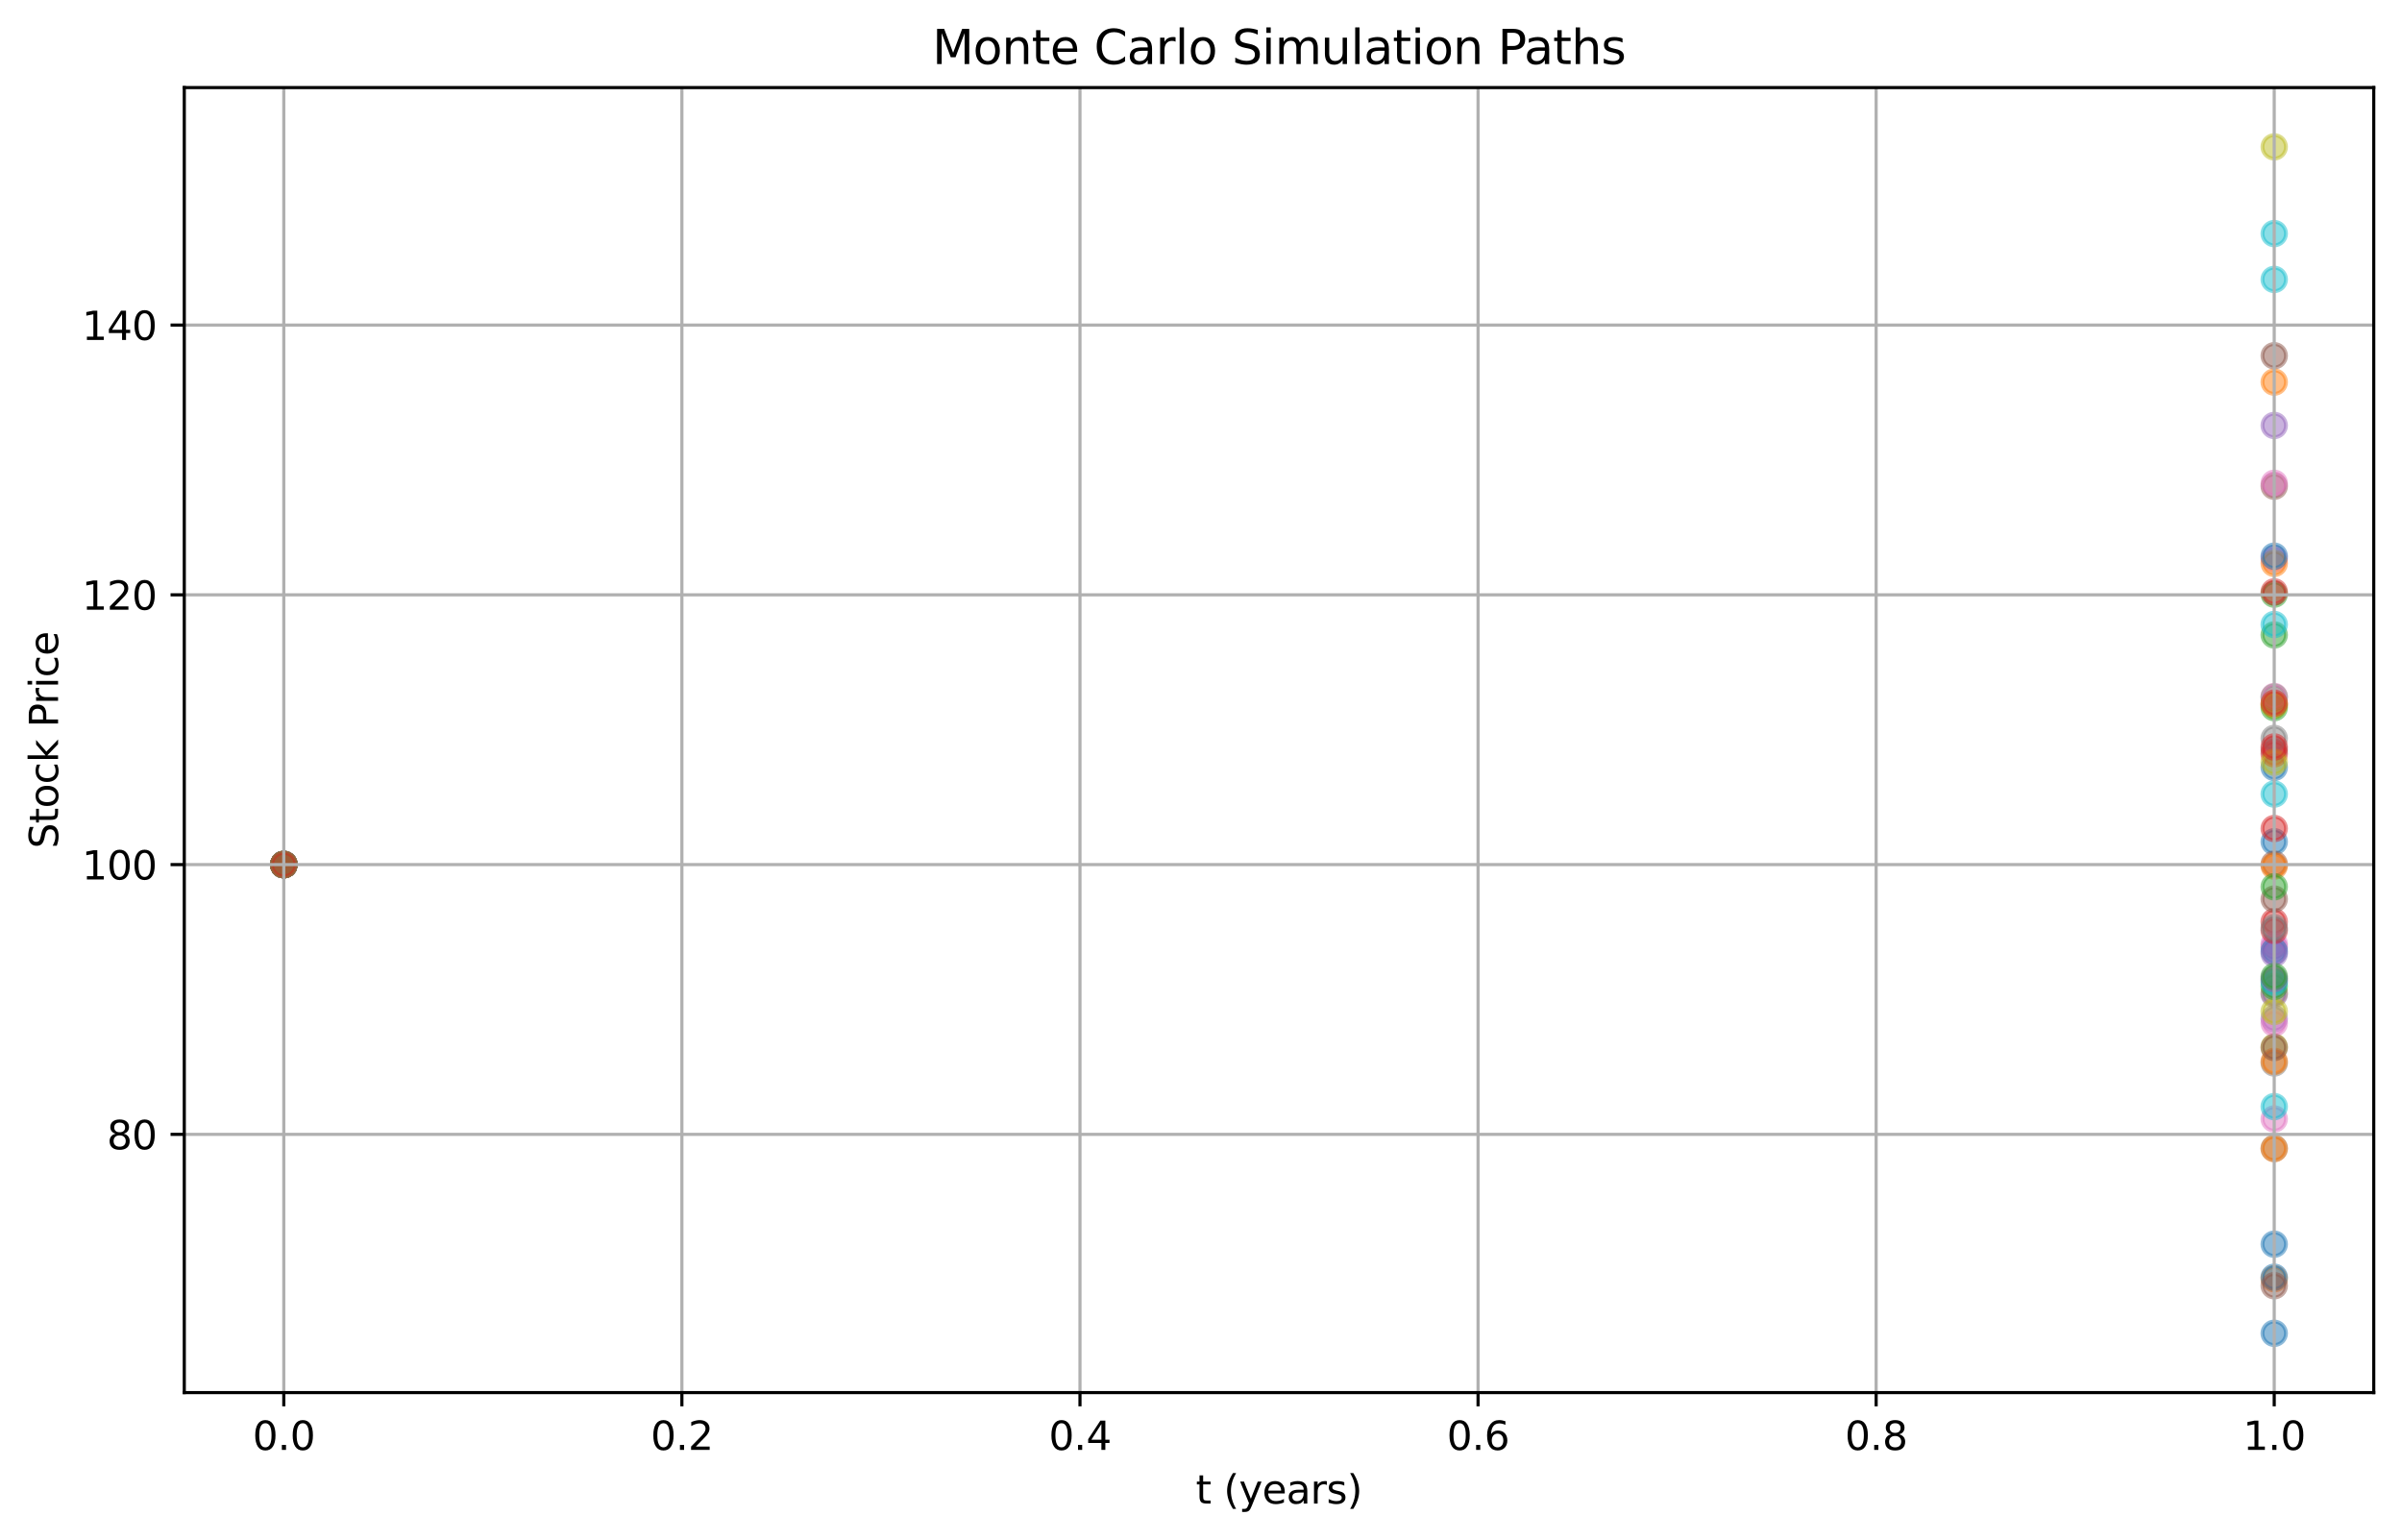 <?xml version="1.0" encoding="utf-8" standalone="no"?>
<!DOCTYPE svg PUBLIC "-//W3C//DTD SVG 1.1//EN"
  "http://www.w3.org/Graphics/SVG/1.1/DTD/svg11.dtd">
<svg xmlns:xlink="http://www.w3.org/1999/xlink" width="612.166pt" height="392.514pt" viewBox="0 0 612.166 392.514" xmlns="http://www.w3.org/2000/svg" version="1.1">
 <defs>
  <style type="text/css">*{stroke-linejoin: round; stroke-linecap: butt}</style>
 </defs>
 <g id="figure_1">
  <g id="patch_1">
   <path d="M 0 392.514 
L 612.166 392.514 
L 612.166 0 
L 0 0 
z
" style="fill: #ffffff"/>
  </g>
  <g id="axes_1">
   <g id="patch_2">
    <path d="M 46.966 354.958 
L 604.966 354.958 
L 604.966 22.318 
L 46.966 22.318 
z
" style="fill: #ffffff"/>
   </g>
   <g id="PathCollection_1">
    <defs>
     <path id="m5c3055d71e" d="M 0 3 
C 0.796 3 1.559 2.684 2.121 2.121 
C 2.684 1.559 3 0.796 3 0 
C 3 -0.796 2.684 -1.559 2.121 -2.121 
C 1.559 -2.684 0.796 -3 0 -3 
C -0.796 -3 -1.559 -2.684 -2.121 -2.121 
C -2.684 -1.559 -3 -0.796 -3 0 
C -3 0.796 -2.684 1.559 -2.121 2.121 
C -1.559 2.684 -0.796 3 0 3 
z
" style="stroke: #1f77b4; stroke-opacity: 0.5"/>
    </defs>
    <g clip-path="url(#p2ea63d0c8a)">
     <use xlink:href="#m5c3055d71e" x="72.329" y="220.373" style="fill: #1f77b4; fill-opacity: 0.5; stroke: #1f77b4; stroke-opacity: 0.5"/>
     <use xlink:href="#m5c3055d71e" x="579.602" y="195.608" style="fill: #1f77b4; fill-opacity: 0.5; stroke: #1f77b4; stroke-opacity: 0.5"/>
    </g>
   </g>
   <g id="PathCollection_2">
    <defs>
     <path id="m9a58f369ad" d="M 0 3 
C 0.796 3 1.559 2.684 2.121 2.121 
C 2.684 1.559 3 0.796 3 0 
C 3 -0.796 2.684 -1.559 2.121 -2.121 
C 1.559 -2.684 0.796 -3 0 -3 
C -0.796 -3 -1.559 -2.684 -2.121 -2.121 
C -2.684 -1.559 -3 -0.796 -3 0 
C -3 0.796 -2.684 1.559 -2.121 2.121 
C -1.559 2.684 -0.796 3 0 3 
z
" style="stroke: #ff7f0e; stroke-opacity: 0.5"/>
    </defs>
    <g clip-path="url(#p2ea63d0c8a)">
     <use xlink:href="#m9a58f369ad" x="72.329" y="220.373" style="fill: #ff7f0e; fill-opacity: 0.5; stroke: #ff7f0e; stroke-opacity: 0.5"/>
     <use xlink:href="#m9a58f369ad" x="579.602" y="179.575" style="fill: #ff7f0e; fill-opacity: 0.5; stroke: #ff7f0e; stroke-opacity: 0.5"/>
    </g>
   </g>
   <g id="PathCollection_3">
    <defs>
     <path id="m1782fe604a" d="M 0 3 
C 0.796 3 1.559 2.684 2.121 2.121 
C 2.684 1.559 3 0.796 3 0 
C 3 -0.796 2.684 -1.559 2.121 -2.121 
C 1.559 -2.684 0.796 -3 0 -3 
C -0.796 -3 -1.559 -2.684 -2.121 -2.121 
C -2.684 -1.559 -3 -0.796 -3 0 
C -3 0.796 -2.684 1.559 -2.121 2.121 
C -1.559 2.684 -0.796 3 0 3 
z
" style="stroke: #2ca02c; stroke-opacity: 0.5"/>
    </defs>
    <g clip-path="url(#p2ea63d0c8a)">
     <use xlink:href="#m1782fe604a" x="72.329" y="220.373" style="fill: #2ca02c; fill-opacity: 0.5; stroke: #2ca02c; stroke-opacity: 0.5"/>
     <use xlink:href="#m1782fe604a" x="579.602" y="161.84" style="fill: #2ca02c; fill-opacity: 0.5; stroke: #2ca02c; stroke-opacity: 0.5"/>
    </g>
   </g>
   <g id="PathCollection_4">
    <defs>
     <path id="mab2d78bae5" d="M 0 3 
C 0.796 3 1.559 2.684 2.121 2.121 
C 2.684 1.559 3 0.796 3 0 
C 3 -0.796 2.684 -1.559 2.121 -2.121 
C 1.559 -2.684 0.796 -3 0 -3 
C -0.796 -3 -1.559 -2.684 -2.121 -2.121 
C -2.684 -1.559 -3 -0.796 -3 0 
C -3 0.796 -2.684 1.559 -2.121 2.121 
C -1.559 2.684 -0.796 3 0 3 
z
" style="stroke: #d62728; stroke-opacity: 0.5"/>
    </defs>
    <g clip-path="url(#p2ea63d0c8a)">
     <use xlink:href="#mab2d78bae5" x="72.329" y="220.373" style="fill: #d62728; fill-opacity: 0.5; stroke: #d62728; stroke-opacity: 0.5"/>
     <use xlink:href="#mab2d78bae5" x="579.602" y="234.923" style="fill: #d62728; fill-opacity: 0.5; stroke: #d62728; stroke-opacity: 0.5"/>
    </g>
   </g>
   <g id="PathCollection_5">
    <defs>
     <path id="m69602ea3ff" d="M 0 3 
C 0.796 3 1.559 2.684 2.121 2.121 
C 2.684 1.559 3 0.796 3 0 
C 3 -0.796 2.684 -1.559 2.121 -2.121 
C 1.559 -2.684 0.796 -3 0 -3 
C -0.796 -3 -1.559 -2.684 -2.121 -2.121 
C -2.684 -1.559 -3 -0.796 -3 0 
C -3 0.796 -2.684 1.559 -2.121 2.121 
C -1.559 2.684 -0.796 3 0 3 
z
" style="stroke: #9467bd; stroke-opacity: 0.5"/>
    </defs>
    <g clip-path="url(#p2ea63d0c8a)">
     <use xlink:href="#m69602ea3ff" x="72.329" y="220.373" style="fill: #9467bd; fill-opacity: 0.5; stroke: #9467bd; stroke-opacity: 0.5"/>
     <use xlink:href="#m69602ea3ff" x="579.602" y="241.482" style="fill: #9467bd; fill-opacity: 0.5; stroke: #9467bd; stroke-opacity: 0.5"/>
    </g>
   </g>
   <g id="PathCollection_6">
    <defs>
     <path id="mb6674f3c66" d="M 0 3 
C 0.796 3 1.559 2.684 2.121 2.121 
C 2.684 1.559 3 0.796 3 0 
C 3 -0.796 2.684 -1.559 2.121 -2.121 
C 1.559 -2.684 0.796 -3 0 -3 
C -0.796 -3 -1.559 -2.684 -2.121 -2.121 
C -2.684 -1.559 -3 -0.796 -3 0 
C -3 0.796 -2.684 1.559 -2.121 2.121 
C -1.559 2.684 -0.796 3 0 3 
z
" style="stroke: #8c564b; stroke-opacity: 0.5"/>
    </defs>
    <g clip-path="url(#p2ea63d0c8a)">
     <use xlink:href="#mb6674f3c66" x="72.329" y="220.373" style="fill: #8c564b; fill-opacity: 0.5; stroke: #8c564b; stroke-opacity: 0.5"/>
     <use xlink:href="#mb6674f3c66" x="579.602" y="90.674" style="fill: #8c564b; fill-opacity: 0.5; stroke: #8c564b; stroke-opacity: 0.5"/>
    </g>
   </g>
   <g id="PathCollection_7">
    <defs>
     <path id="m8c10c2870a" d="M 0 3 
C 0.796 3 1.559 2.684 2.121 2.121 
C 2.684 1.559 3 0.796 3 0 
C 3 -0.796 2.684 -1.559 2.121 -2.121 
C 1.559 -2.684 0.796 -3 0 -3 
C -0.796 -3 -1.559 -2.684 -2.121 -2.121 
C -2.684 -1.559 -3 -0.796 -3 0 
C -3 0.796 -2.684 1.559 -2.121 2.121 
C -1.559 2.684 -0.796 3 0 3 
z
" style="stroke: #e377c2; stroke-opacity: 0.5"/>
    </defs>
    <g clip-path="url(#p2ea63d0c8a)">
     <use xlink:href="#m8c10c2870a" x="72.329" y="220.373" style="fill: #e377c2; fill-opacity: 0.5; stroke: #e377c2; stroke-opacity: 0.5"/>
     <use xlink:href="#m8c10c2870a" x="579.602" y="240.565" style="fill: #e377c2; fill-opacity: 0.5; stroke: #e377c2; stroke-opacity: 0.5"/>
    </g>
   </g>
   <g id="PathCollection_8">
    <defs>
     <path id="m7fc832643f" d="M 0 3 
C 0.796 3 1.559 2.684 2.121 2.121 
C 2.684 1.559 3 0.796 3 0 
C 3 -0.796 2.684 -1.559 2.121 -2.121 
C 1.559 -2.684 0.796 -3 0 -3 
C -0.796 -3 -1.559 -2.684 -2.121 -2.121 
C -2.684 -1.559 -3 -0.796 -3 0 
C -3 0.796 -2.684 1.559 -2.121 2.121 
C -1.559 2.684 -0.796 3 0 3 
z
" style="stroke: #7f7f7f; stroke-opacity: 0.5"/>
    </defs>
    <g clip-path="url(#p2ea63d0c8a)">
     <use xlink:href="#m7fc832643f" x="72.329" y="220.373" style="fill: #7f7f7f; fill-opacity: 0.5; stroke: #7f7f7f; stroke-opacity: 0.5"/>
     <use xlink:href="#m7fc832643f" x="579.602" y="191.168" style="fill: #7f7f7f; fill-opacity: 0.5; stroke: #7f7f7f; stroke-opacity: 0.5"/>
    </g>
   </g>
   <g id="PathCollection_9">
    <defs>
     <path id="me13642570d" d="M 0 3 
C 0.796 3 1.559 2.684 2.121 2.121 
C 2.684 1.559 3 0.796 3 0 
C 3 -0.796 2.684 -1.559 2.121 -2.121 
C 1.559 -2.684 0.796 -3 0 -3 
C -0.796 -3 -1.559 -2.684 -2.121 -2.121 
C -2.684 -1.559 -3 -0.796 -3 0 
C -3 0.796 -2.684 1.559 -2.121 2.121 
C -1.559 2.684 -0.796 3 0 3 
z
" style="stroke: #bcbd22; stroke-opacity: 0.5"/>
    </defs>
    <g clip-path="url(#p2ea63d0c8a)">
     <use xlink:href="#me13642570d" x="72.329" y="220.373" style="fill: #bcbd22; fill-opacity: 0.5; stroke: #bcbd22; stroke-opacity: 0.5"/>
     <use xlink:href="#me13642570d" x="579.602" y="253.052" style="fill: #bcbd22; fill-opacity: 0.5; stroke: #bcbd22; stroke-opacity: 0.5"/>
    </g>
   </g>
   <g id="PathCollection_10">
    <defs>
     <path id="mf6a2ff63af" d="M 0 3 
C 0.796 3 1.559 2.684 2.121 2.121 
C 2.684 1.559 3 0.796 3 0 
C 3 -0.796 2.684 -1.559 2.121 -2.121 
C 1.559 -2.684 0.796 -3 0 -3 
C -0.796 -3 -1.559 -2.684 -2.121 -2.121 
C -2.684 -1.559 -3 -0.796 -3 0 
C -3 0.796 -2.684 1.559 -2.121 2.121 
C -1.559 2.684 -0.796 3 0 3 
z
" style="stroke: #17becf; stroke-opacity: 0.5"/>
    </defs>
    <g clip-path="url(#p2ea63d0c8a)">
     <use xlink:href="#mf6a2ff63af" x="72.329" y="220.373" style="fill: #17becf; fill-opacity: 0.5; stroke: #17becf; stroke-opacity: 0.5"/>
     <use xlink:href="#mf6a2ff63af" x="579.602" y="71.221" style="fill: #17becf; fill-opacity: 0.5; stroke: #17becf; stroke-opacity: 0.5"/>
    </g>
   </g>
   <g id="PathCollection_11">
    <g clip-path="url(#p2ea63d0c8a)">
     <use xlink:href="#m5c3055d71e" x="72.329" y="220.373" style="fill: #1f77b4; fill-opacity: 0.5; stroke: #1f77b4; stroke-opacity: 0.5"/>
     <use xlink:href="#m5c3055d71e" x="579.602" y="242.472" style="fill: #1f77b4; fill-opacity: 0.5; stroke: #1f77b4; stroke-opacity: 0.5"/>
    </g>
   </g>
   <g id="PathCollection_12">
    <g clip-path="url(#p2ea63d0c8a)">
     <use xlink:href="#m9a58f369ad" x="72.329" y="220.373" style="fill: #ff7f0e; fill-opacity: 0.5; stroke: #ff7f0e; stroke-opacity: 0.5"/>
     <use xlink:href="#m9a58f369ad" x="579.602" y="325.929" style="fill: #ff7f0e; fill-opacity: 0.5; stroke: #ff7f0e; stroke-opacity: 0.5"/>
    </g>
   </g>
   <g id="PathCollection_13">
    <g clip-path="url(#p2ea63d0c8a)">
     <use xlink:href="#m1782fe604a" x="72.329" y="220.373" style="fill: #2ca02c; fill-opacity: 0.5; stroke: #2ca02c; stroke-opacity: 0.5"/>
     <use xlink:href="#m1782fe604a" x="579.602" y="177.699" style="fill: #2ca02c; fill-opacity: 0.5; stroke: #2ca02c; stroke-opacity: 0.5"/>
    </g>
   </g>
   <g id="PathCollection_14">
    <g clip-path="url(#p2ea63d0c8a)">
     <use xlink:href="#mab2d78bae5" x="72.329" y="220.373" style="fill: #d62728; fill-opacity: 0.5; stroke: #d62728; stroke-opacity: 0.5"/>
     <use xlink:href="#mab2d78bae5" x="579.602" y="192.115" style="fill: #d62728; fill-opacity: 0.5; stroke: #d62728; stroke-opacity: 0.5"/>
    </g>
   </g>
   <g id="PathCollection_15">
    <g clip-path="url(#p2ea63d0c8a)">
     <use xlink:href="#m69602ea3ff" x="72.329" y="220.373" style="fill: #9467bd; fill-opacity: 0.5; stroke: #9467bd; stroke-opacity: 0.5"/>
     <use xlink:href="#m69602ea3ff" x="579.602" y="259.666" style="fill: #9467bd; fill-opacity: 0.5; stroke: #9467bd; stroke-opacity: 0.5"/>
    </g>
   </g>
   <g id="PathCollection_16">
    <g clip-path="url(#p2ea63d0c8a)">
     <use xlink:href="#mb6674f3c66" x="72.329" y="220.373" style="fill: #8c564b; fill-opacity: 0.5; stroke: #8c564b; stroke-opacity: 0.5"/>
     <use xlink:href="#mb6674f3c66" x="579.602" y="229.165" style="fill: #8c564b; fill-opacity: 0.5; stroke: #8c564b; stroke-opacity: 0.5"/>
    </g>
   </g>
   <g id="PathCollection_17">
    <g clip-path="url(#p2ea63d0c8a)">
     <use xlink:href="#m8c10c2870a" x="72.329" y="220.373" style="fill: #e377c2; fill-opacity: 0.5; stroke: #e377c2; stroke-opacity: 0.5"/>
     <use xlink:href="#m8c10c2870a" x="579.602" y="142.453" style="fill: #e377c2; fill-opacity: 0.5; stroke: #e377c2; stroke-opacity: 0.5"/>
    </g>
   </g>
   <g id="PathCollection_18">
    <g clip-path="url(#p2ea63d0c8a)">
     <use xlink:href="#m7fc832643f" x="72.329" y="220.373" style="fill: #7f7f7f; fill-opacity: 0.5; stroke: #7f7f7f; stroke-opacity: 0.5"/>
     <use xlink:href="#m7fc832643f" x="579.602" y="188.211" style="fill: #7f7f7f; fill-opacity: 0.5; stroke: #7f7f7f; stroke-opacity: 0.5"/>
    </g>
   </g>
   <g id="PathCollection_19">
    <g clip-path="url(#p2ea63d0c8a)">
     <use xlink:href="#me13642570d" x="72.329" y="220.373" style="fill: #bcbd22; fill-opacity: 0.5; stroke: #bcbd22; stroke-opacity: 0.5"/>
     <use xlink:href="#me13642570d" x="579.602" y="266.839" style="fill: #bcbd22; fill-opacity: 0.5; stroke: #bcbd22; stroke-opacity: 0.5"/>
    </g>
   </g>
   <g id="PathCollection_20">
    <g clip-path="url(#p2ea63d0c8a)">
     <use xlink:href="#mf6a2ff63af" x="72.329" y="220.373" style="fill: #17becf; fill-opacity: 0.5; stroke: #17becf; stroke-opacity: 0.5"/>
     <use xlink:href="#mf6a2ff63af" x="579.602" y="202.392" style="fill: #17becf; fill-opacity: 0.5; stroke: #17becf; stroke-opacity: 0.5"/>
    </g>
   </g>
   <g id="PathCollection_21">
    <g clip-path="url(#p2ea63d0c8a)">
     <use xlink:href="#m5c3055d71e" x="72.329" y="220.373" style="fill: #1f77b4; fill-opacity: 0.5; stroke: #1f77b4; stroke-opacity: 0.5"/>
     <use xlink:href="#m5c3055d71e" x="579.602" y="214.561" style="fill: #1f77b4; fill-opacity: 0.5; stroke: #1f77b4; stroke-opacity: 0.5"/>
    </g>
   </g>
   <g id="PathCollection_22">
    <g clip-path="url(#p2ea63d0c8a)">
     <use xlink:href="#m9a58f369ad" x="72.329" y="220.373" style="fill: #ff7f0e; fill-opacity: 0.5; stroke: #ff7f0e; stroke-opacity: 0.5"/>
     <use xlink:href="#m9a58f369ad" x="579.602" y="97.386" style="fill: #ff7f0e; fill-opacity: 0.5; stroke: #ff7f0e; stroke-opacity: 0.5"/>
    </g>
   </g>
   <g id="PathCollection_23">
    <g clip-path="url(#p2ea63d0c8a)">
     <use xlink:href="#m1782fe604a" x="72.329" y="220.373" style="fill: #2ca02c; fill-opacity: 0.5; stroke: #2ca02c; stroke-opacity: 0.5"/>
     <use xlink:href="#m1782fe604a" x="579.602" y="151.436" style="fill: #2ca02c; fill-opacity: 0.5; stroke: #2ca02c; stroke-opacity: 0.5"/>
    </g>
   </g>
   <g id="PathCollection_24">
    <g clip-path="url(#p2ea63d0c8a)">
     <use xlink:href="#mab2d78bae5" x="72.329" y="220.373" style="fill: #d62728; fill-opacity: 0.5; stroke: #d62728; stroke-opacity: 0.5"/>
     <use xlink:href="#mab2d78bae5" x="579.602" y="150.862" style="fill: #d62728; fill-opacity: 0.5; stroke: #d62728; stroke-opacity: 0.5"/>
    </g>
   </g>
   <g id="PathCollection_25">
    <g clip-path="url(#p2ea63d0c8a)">
     <use xlink:href="#m69602ea3ff" x="72.329" y="220.373" style="fill: #9467bd; fill-opacity: 0.5; stroke: #9467bd; stroke-opacity: 0.5"/>
     <use xlink:href="#m69602ea3ff" x="579.602" y="253.421" style="fill: #9467bd; fill-opacity: 0.5; stroke: #9467bd; stroke-opacity: 0.5"/>
    </g>
   </g>
   <g id="PathCollection_26">
    <g clip-path="url(#p2ea63d0c8a)">
     <use xlink:href="#mb6674f3c66" x="72.329" y="220.373" style="fill: #8c564b; fill-opacity: 0.5; stroke: #8c564b; stroke-opacity: 0.5"/>
     <use xlink:href="#mb6674f3c66" x="579.602" y="220.258" style="fill: #8c564b; fill-opacity: 0.5; stroke: #8c564b; stroke-opacity: 0.5"/>
    </g>
   </g>
   <g id="PathCollection_27">
    <g clip-path="url(#p2ea63d0c8a)">
     <use xlink:href="#m8c10c2870a" x="72.329" y="220.373" style="fill: #e377c2; fill-opacity: 0.5; stroke: #e377c2; stroke-opacity: 0.5"/>
     <use xlink:href="#m8c10c2870a" x="579.602" y="260.811" style="fill: #e377c2; fill-opacity: 0.5; stroke: #e377c2; stroke-opacity: 0.5"/>
    </g>
   </g>
   <g id="PathCollection_28">
    <g clip-path="url(#p2ea63d0c8a)">
     <use xlink:href="#m7fc832643f" x="72.329" y="220.373" style="fill: #7f7f7f; fill-opacity: 0.5; stroke: #7f7f7f; stroke-opacity: 0.5"/>
     <use xlink:href="#m7fc832643f" x="579.602" y="249.843" style="fill: #7f7f7f; fill-opacity: 0.5; stroke: #7f7f7f; stroke-opacity: 0.5"/>
    </g>
   </g>
   <g id="PathCollection_29">
    <g clip-path="url(#p2ea63d0c8a)">
     <use xlink:href="#me13642570d" x="72.329" y="220.373" style="fill: #bcbd22; fill-opacity: 0.5; stroke: #bcbd22; stroke-opacity: 0.5"/>
     <use xlink:href="#me13642570d" x="579.602" y="257.802" style="fill: #bcbd22; fill-opacity: 0.5; stroke: #bcbd22; stroke-opacity: 0.5"/>
    </g>
   </g>
   <g id="PathCollection_30">
    <g clip-path="url(#p2ea63d0c8a)">
     <use xlink:href="#mf6a2ff63af" x="72.329" y="220.373" style="fill: #17becf; fill-opacity: 0.5; stroke: #17becf; stroke-opacity: 0.5"/>
     <use xlink:href="#mf6a2ff63af" x="579.602" y="159.173" style="fill: #17becf; fill-opacity: 0.5; stroke: #17becf; stroke-opacity: 0.5"/>
    </g>
   </g>
   <g id="PathCollection_31">
    <g clip-path="url(#p2ea63d0c8a)">
     <use xlink:href="#m5c3055d71e" x="72.329" y="220.373" style="fill: #1f77b4; fill-opacity: 0.5; stroke: #1f77b4; stroke-opacity: 0.5"/>
     <use xlink:href="#m5c3055d71e" x="579.602" y="339.838" style="fill: #1f77b4; fill-opacity: 0.5; stroke: #1f77b4; stroke-opacity: 0.5"/>
    </g>
   </g>
   <g id="PathCollection_32">
    <g clip-path="url(#p2ea63d0c8a)">
     <use xlink:href="#m9a58f369ad" x="72.329" y="220.373" style="fill: #ff7f0e; fill-opacity: 0.5; stroke: #ff7f0e; stroke-opacity: 0.5"/>
     <use xlink:href="#m9a58f369ad" x="579.602" y="143.597" style="fill: #ff7f0e; fill-opacity: 0.5; stroke: #ff7f0e; stroke-opacity: 0.5"/>
    </g>
   </g>
   <g id="PathCollection_33">
    <g clip-path="url(#p2ea63d0c8a)">
     <use xlink:href="#m1782fe604a" x="72.329" y="220.373" style="fill: #2ca02c; fill-opacity: 0.5; stroke: #2ca02c; stroke-opacity: 0.5"/>
     <use xlink:href="#m1782fe604a" x="579.602" y="180.373" style="fill: #2ca02c; fill-opacity: 0.5; stroke: #2ca02c; stroke-opacity: 0.5"/>
    </g>
   </g>
   <g id="PathCollection_34">
    <g clip-path="url(#p2ea63d0c8a)">
     <use xlink:href="#mab2d78bae5" x="72.329" y="220.373" style="fill: #d62728; fill-opacity: 0.5; stroke: #d62728; stroke-opacity: 0.5"/>
     <use xlink:href="#mab2d78bae5" x="579.602" y="211.171" style="fill: #d62728; fill-opacity: 0.5; stroke: #d62728; stroke-opacity: 0.5"/>
    </g>
   </g>
   <g id="PathCollection_35">
    <g clip-path="url(#p2ea63d0c8a)">
     <use xlink:href="#m69602ea3ff" x="72.329" y="220.373" style="fill: #9467bd; fill-opacity: 0.5; stroke: #9467bd; stroke-opacity: 0.5"/>
     <use xlink:href="#m69602ea3ff" x="579.602" y="108.444" style="fill: #9467bd; fill-opacity: 0.5; stroke: #9467bd; stroke-opacity: 0.5"/>
    </g>
   </g>
   <g id="PathCollection_36">
    <g clip-path="url(#p2ea63d0c8a)">
     <use xlink:href="#mb6674f3c66" x="72.329" y="220.373" style="fill: #8c564b; fill-opacity: 0.5; stroke: #8c564b; stroke-opacity: 0.5"/>
     <use xlink:href="#mb6674f3c66" x="579.602" y="123.922" style="fill: #8c564b; fill-opacity: 0.5; stroke: #8c564b; stroke-opacity: 0.5"/>
    </g>
   </g>
   <g id="PathCollection_37">
    <g clip-path="url(#p2ea63d0c8a)">
     <use xlink:href="#m8c10c2870a" x="72.329" y="220.373" style="fill: #e377c2; fill-opacity: 0.5; stroke: #e377c2; stroke-opacity: 0.5"/>
     <use xlink:href="#m8c10c2870a" x="579.602" y="177.516" style="fill: #e377c2; fill-opacity: 0.5; stroke: #e377c2; stroke-opacity: 0.5"/>
    </g>
   </g>
   <g id="PathCollection_38">
    <g clip-path="url(#p2ea63d0c8a)">
     <use xlink:href="#m7fc832643f" x="72.329" y="220.373" style="fill: #7f7f7f; fill-opacity: 0.5; stroke: #7f7f7f; stroke-opacity: 0.5"/>
     <use xlink:href="#m7fc832643f" x="579.602" y="270.934" style="fill: #7f7f7f; fill-opacity: 0.5; stroke: #7f7f7f; stroke-opacity: 0.5"/>
    </g>
   </g>
   <g id="PathCollection_39">
    <g clip-path="url(#p2ea63d0c8a)">
     <use xlink:href="#me13642570d" x="72.329" y="220.373" style="fill: #bcbd22; fill-opacity: 0.5; stroke: #bcbd22; stroke-opacity: 0.5"/>
     <use xlink:href="#me13642570d" x="579.602" y="194.259" style="fill: #bcbd22; fill-opacity: 0.5; stroke: #bcbd22; stroke-opacity: 0.5"/>
    </g>
   </g>
   <g id="PathCollection_40">
    <g clip-path="url(#p2ea63d0c8a)">
     <use xlink:href="#mf6a2ff63af" x="72.329" y="220.373" style="fill: #17becf; fill-opacity: 0.5; stroke: #17becf; stroke-opacity: 0.5"/>
     <use xlink:href="#mf6a2ff63af" x="579.602" y="59.537" style="fill: #17becf; fill-opacity: 0.5; stroke: #17becf; stroke-opacity: 0.5"/>
    </g>
   </g>
   <g id="PathCollection_41">
    <g clip-path="url(#p2ea63d0c8a)">
     <use xlink:href="#m5c3055d71e" x="72.329" y="220.373" style="fill: #1f77b4; fill-opacity: 0.5; stroke: #1f77b4; stroke-opacity: 0.5"/>
     <use xlink:href="#m5c3055d71e" x="579.602" y="325.546" style="fill: #1f77b4; fill-opacity: 0.5; stroke: #1f77b4; stroke-opacity: 0.5"/>
    </g>
   </g>
   <g id="PathCollection_42">
    <g clip-path="url(#p2ea63d0c8a)">
     <use xlink:href="#m9a58f369ad" x="72.329" y="220.373" style="fill: #ff7f0e; fill-opacity: 0.5; stroke: #ff7f0e; stroke-opacity: 0.5"/>
     <use xlink:href="#m9a58f369ad" x="579.602" y="220.739" style="fill: #ff7f0e; fill-opacity: 0.5; stroke: #ff7f0e; stroke-opacity: 0.5"/>
    </g>
   </g>
   <g id="PathCollection_43">
    <g clip-path="url(#p2ea63d0c8a)">
     <use xlink:href="#m1782fe604a" x="72.329" y="220.373" style="fill: #2ca02c; fill-opacity: 0.5; stroke: #2ca02c; stroke-opacity: 0.5"/>
     <use xlink:href="#m1782fe604a" x="579.602" y="251.426" style="fill: #2ca02c; fill-opacity: 0.5; stroke: #2ca02c; stroke-opacity: 0.5"/>
    </g>
   </g>
   <g id="PathCollection_44">
    <g clip-path="url(#p2ea63d0c8a)">
     <use xlink:href="#mab2d78bae5" x="72.329" y="220.373" style="fill: #d62728; fill-opacity: 0.5; stroke: #d62728; stroke-opacity: 0.5"/>
     <use xlink:href="#mab2d78bae5" x="579.602" y="190.388" style="fill: #d62728; fill-opacity: 0.5; stroke: #d62728; stroke-opacity: 0.5"/>
    </g>
   </g>
   <g id="PathCollection_45">
    <g clip-path="url(#p2ea63d0c8a)">
     <use xlink:href="#m69602ea3ff" x="72.329" y="220.373" style="fill: #9467bd; fill-opacity: 0.5; stroke: #9467bd; stroke-opacity: 0.5"/>
     <use xlink:href="#m69602ea3ff" x="579.602" y="243.093" style="fill: #9467bd; fill-opacity: 0.5; stroke: #9467bd; stroke-opacity: 0.5"/>
    </g>
   </g>
   <g id="PathCollection_46">
    <g clip-path="url(#p2ea63d0c8a)">
     <use xlink:href="#mb6674f3c66" x="72.329" y="220.373" style="fill: #8c564b; fill-opacity: 0.5; stroke: #8c564b; stroke-opacity: 0.5"/>
     <use xlink:href="#mb6674f3c66" x="579.602" y="327.703" style="fill: #8c564b; fill-opacity: 0.5; stroke: #8c564b; stroke-opacity: 0.5"/>
    </g>
   </g>
   <g id="PathCollection_47">
    <g clip-path="url(#p2ea63d0c8a)">
     <use xlink:href="#m8c10c2870a" x="72.329" y="220.373" style="fill: #e377c2; fill-opacity: 0.5; stroke: #e377c2; stroke-opacity: 0.5"/>
     <use xlink:href="#m8c10c2870a" x="579.602" y="123.182" style="fill: #e377c2; fill-opacity: 0.5; stroke: #e377c2; stroke-opacity: 0.5"/>
    </g>
   </g>
   <g id="PathCollection_48">
    <g clip-path="url(#p2ea63d0c8a)">
     <use xlink:href="#m7fc832643f" x="72.329" y="220.373" style="fill: #7f7f7f; fill-opacity: 0.5; stroke: #7f7f7f; stroke-opacity: 0.5"/>
     <use xlink:href="#m7fc832643f" x="579.602" y="292.692" style="fill: #7f7f7f; fill-opacity: 0.5; stroke: #7f7f7f; stroke-opacity: 0.5"/>
    </g>
   </g>
   <g id="PathCollection_49">
    <g clip-path="url(#p2ea63d0c8a)">
     <use xlink:href="#me13642570d" x="72.329" y="220.373" style="fill: #bcbd22; fill-opacity: 0.5; stroke: #bcbd22; stroke-opacity: 0.5"/>
     <use xlink:href="#me13642570d" x="579.602" y="179.678" style="fill: #bcbd22; fill-opacity: 0.5; stroke: #bcbd22; stroke-opacity: 0.5"/>
    </g>
   </g>
   <g id="PathCollection_50">
    <g clip-path="url(#p2ea63d0c8a)">
     <use xlink:href="#mf6a2ff63af" x="72.329" y="220.373" style="fill: #17becf; fill-opacity: 0.5; stroke: #17becf; stroke-opacity: 0.5"/>
     <use xlink:href="#mf6a2ff63af" x="579.602" y="250.413" style="fill: #17becf; fill-opacity: 0.5; stroke: #17becf; stroke-opacity: 0.5"/>
    </g>
   </g>
   <g id="PathCollection_51">
    <g clip-path="url(#p2ea63d0c8a)">
     <use xlink:href="#m5c3055d71e" x="72.329" y="220.373" style="fill: #1f77b4; fill-opacity: 0.5; stroke: #1f77b4; stroke-opacity: 0.5"/>
     <use xlink:href="#m5c3055d71e" x="579.602" y="141.756" style="fill: #1f77b4; fill-opacity: 0.5; stroke: #1f77b4; stroke-opacity: 0.5"/>
    </g>
   </g>
   <g id="PathCollection_52">
    <g clip-path="url(#p2ea63d0c8a)">
     <use xlink:href="#m9a58f369ad" x="72.329" y="220.373" style="fill: #ff7f0e; fill-opacity: 0.5; stroke: #ff7f0e; stroke-opacity: 0.5"/>
     <use xlink:href="#m9a58f369ad" x="579.602" y="270.535" style="fill: #ff7f0e; fill-opacity: 0.5; stroke: #ff7f0e; stroke-opacity: 0.5"/>
    </g>
   </g>
   <g id="PathCollection_53">
    <g clip-path="url(#p2ea63d0c8a)">
     <use xlink:href="#m1782fe604a" x="72.329" y="220.373" style="fill: #2ca02c; fill-opacity: 0.5; stroke: #2ca02c; stroke-opacity: 0.5"/>
     <use xlink:href="#m1782fe604a" x="579.602" y="226.03" style="fill: #2ca02c; fill-opacity: 0.5; stroke: #2ca02c; stroke-opacity: 0.5"/>
    </g>
   </g>
   <g id="PathCollection_54">
    <g clip-path="url(#p2ea63d0c8a)">
     <use xlink:href="#mab2d78bae5" x="72.329" y="220.373" style="fill: #d62728; fill-opacity: 0.5; stroke: #d62728; stroke-opacity: 0.5"/>
     <use xlink:href="#mab2d78bae5" x="579.602" y="237.144" style="fill: #d62728; fill-opacity: 0.5; stroke: #d62728; stroke-opacity: 0.5"/>
    </g>
   </g>
   <g id="PathCollection_55">
    <g clip-path="url(#p2ea63d0c8a)">
     <use xlink:href="#m69602ea3ff" x="72.329" y="220.373" style="fill: #9467bd; fill-opacity: 0.5; stroke: #9467bd; stroke-opacity: 0.5"/>
     <use xlink:href="#m69602ea3ff" x="579.602" y="249.443" style="fill: #9467bd; fill-opacity: 0.5; stroke: #9467bd; stroke-opacity: 0.5"/>
    </g>
   </g>
   <g id="PathCollection_56">
    <g clip-path="url(#p2ea63d0c8a)">
     <use xlink:href="#mb6674f3c66" x="72.329" y="220.373" style="fill: #8c564b; fill-opacity: 0.5; stroke: #8c564b; stroke-opacity: 0.5"/>
     <use xlink:href="#mb6674f3c66" x="579.602" y="267.001" style="fill: #8c564b; fill-opacity: 0.5; stroke: #8c564b; stroke-opacity: 0.5"/>
    </g>
   </g>
   <g id="PathCollection_57">
    <g clip-path="url(#p2ea63d0c8a)">
     <use xlink:href="#m8c10c2870a" x="72.329" y="220.373" style="fill: #e377c2; fill-opacity: 0.5; stroke: #e377c2; stroke-opacity: 0.5"/>
     <use xlink:href="#m8c10c2870a" x="579.602" y="285.207" style="fill: #e377c2; fill-opacity: 0.5; stroke: #e377c2; stroke-opacity: 0.5"/>
    </g>
   </g>
   <g id="PathCollection_58">
    <g clip-path="url(#p2ea63d0c8a)">
     <use xlink:href="#m7fc832643f" x="72.329" y="220.373" style="fill: #7f7f7f; fill-opacity: 0.5; stroke: #7f7f7f; stroke-opacity: 0.5"/>
     <use xlink:href="#m7fc832643f" x="579.602" y="236.507" style="fill: #7f7f7f; fill-opacity: 0.5; stroke: #7f7f7f; stroke-opacity: 0.5"/>
    </g>
   </g>
   <g id="PathCollection_59">
    <g clip-path="url(#p2ea63d0c8a)">
     <use xlink:href="#me13642570d" x="72.329" y="220.373" style="fill: #bcbd22; fill-opacity: 0.5; stroke: #bcbd22; stroke-opacity: 0.5"/>
     <use xlink:href="#me13642570d" x="579.602" y="37.438" style="fill: #bcbd22; fill-opacity: 0.5; stroke: #bcbd22; stroke-opacity: 0.5"/>
    </g>
   </g>
   <g id="PathCollection_60">
    <g clip-path="url(#p2ea63d0c8a)">
     <use xlink:href="#mf6a2ff63af" x="72.329" y="220.373" style="fill: #17becf; fill-opacity: 0.5; stroke: #17becf; stroke-opacity: 0.5"/>
     <use xlink:href="#mf6a2ff63af" x="579.602" y="282.058" style="fill: #17becf; fill-opacity: 0.5; stroke: #17becf; stroke-opacity: 0.5"/>
    </g>
   </g>
   <g id="PathCollection_61">
    <g clip-path="url(#p2ea63d0c8a)">
     <use xlink:href="#m5c3055d71e" x="72.329" y="220.373" style="fill: #1f77b4; fill-opacity: 0.5; stroke: #1f77b4; stroke-opacity: 0.5"/>
     <use xlink:href="#m5c3055d71e" x="579.602" y="317.125" style="fill: #1f77b4; fill-opacity: 0.5; stroke: #1f77b4; stroke-opacity: 0.5"/>
    </g>
   </g>
   <g id="PathCollection_62">
    <g clip-path="url(#p2ea63d0c8a)">
     <use xlink:href="#m9a58f369ad" x="72.329" y="220.373" style="fill: #ff7f0e; fill-opacity: 0.5; stroke: #ff7f0e; stroke-opacity: 0.5"/>
     <use xlink:href="#m9a58f369ad" x="579.602" y="292.769" style="fill: #ff7f0e; fill-opacity: 0.5; stroke: #ff7f0e; stroke-opacity: 0.5"/>
    </g>
   </g>
   <g id="PathCollection_63">
    <g clip-path="url(#p2ea63d0c8a)">
     <use xlink:href="#m1782fe604a" x="72.329" y="220.373" style="fill: #2ca02c; fill-opacity: 0.5; stroke: #2ca02c; stroke-opacity: 0.5"/>
     <use xlink:href="#m1782fe604a" x="579.602" y="248.887" style="fill: #2ca02c; fill-opacity: 0.5; stroke: #2ca02c; stroke-opacity: 0.5"/>
    </g>
   </g>
   <g id="PathCollection_64">
    <g clip-path="url(#p2ea63d0c8a)">
     <use xlink:href="#mab2d78bae5" x="72.329" y="220.373" style="fill: #d62728; fill-opacity: 0.5; stroke: #d62728; stroke-opacity: 0.5"/>
     <use xlink:href="#mab2d78bae5" x="579.602" y="179.229" style="fill: #d62728; fill-opacity: 0.5; stroke: #d62728; stroke-opacity: 0.5"/>
    </g>
   </g>
   <g id="matplotlib.axis_1">
    <g id="xtick_1">
     <g id="line2d_1">
      <path d="M 72.329 354.958 
L 72.329 22.318 
" clip-path="url(#p2ea63d0c8a)" style="fill: none; stroke: #b0b0b0; stroke-width: 0.8; stroke-linecap: square"/>
     </g>
     <g id="line2d_2">
      <defs>
       <path id="m7a852ae6a2" d="M 0 0 
L 0 3.5 
" style="stroke: #000000; stroke-width: 0.8"/>
      </defs>
      <g>
       <use xlink:href="#m7a852ae6a2" x="72.329" y="354.958" style="stroke: #000000; stroke-width: 0.8"/>
      </g>
     </g>
     <g id="text_1">
      <!-- 0.0 -->
      <g transform="translate(64.378 369.557) scale(0.1 -0.1)">
       <defs>
        <path id="DejaVuSans-30" d="M 2034 4250 
Q 1547 4250 1301 3770 
Q 1056 3291 1056 2328 
Q 1056 1369 1301 889 
Q 1547 409 2034 409 
Q 2525 409 2770 889 
Q 3016 1369 3016 2328 
Q 3016 3291 2770 3770 
Q 2525 4250 2034 4250 
z
M 2034 4750 
Q 2819 4750 3233 4129 
Q 3647 3509 3647 2328 
Q 3647 1150 3233 529 
Q 2819 -91 2034 -91 
Q 1250 -91 836 529 
Q 422 1150 422 2328 
Q 422 3509 836 4129 
Q 1250 4750 2034 4750 
z
" transform="scale(0.016)"/>
        <path id="DejaVuSans-2e" d="M 684 794 
L 1344 794 
L 1344 0 
L 684 0 
L 684 794 
z
" transform="scale(0.016)"/>
       </defs>
       <use xlink:href="#DejaVuSans-30"/>
       <use xlink:href="#DejaVuSans-2e" transform="translate(63.623 0)"/>
       <use xlink:href="#DejaVuSans-30" transform="translate(95.41 0)"/>
      </g>
     </g>
    </g>
    <g id="xtick_2">
     <g id="line2d_3">
      <path d="M 173.784 354.958 
L 173.784 22.318 
" clip-path="url(#p2ea63d0c8a)" style="fill: none; stroke: #b0b0b0; stroke-width: 0.8; stroke-linecap: square"/>
     </g>
     <g id="line2d_4">
      <g>
       <use xlink:href="#m7a852ae6a2" x="173.784" y="354.958" style="stroke: #000000; stroke-width: 0.8"/>
      </g>
     </g>
     <g id="text_2">
      <!-- 0.2 -->
      <g transform="translate(165.832 369.557) scale(0.1 -0.1)">
       <defs>
        <path id="DejaVuSans-32" d="M 1228 531 
L 3431 531 
L 3431 0 
L 469 0 
L 469 531 
Q 828 903 1448 1529 
Q 2069 2156 2228 2338 
Q 2531 2678 2651 2914 
Q 2772 3150 2772 3378 
Q 2772 3750 2511 3984 
Q 2250 4219 1831 4219 
Q 1534 4219 1204 4116 
Q 875 4013 500 3803 
L 500 4441 
Q 881 4594 1212 4672 
Q 1544 4750 1819 4750 
Q 2544 4750 2975 4387 
Q 3406 4025 3406 3419 
Q 3406 3131 3298 2873 
Q 3191 2616 2906 2266 
Q 2828 2175 2409 1742 
Q 1991 1309 1228 531 
z
" transform="scale(0.016)"/>
       </defs>
       <use xlink:href="#DejaVuSans-30"/>
       <use xlink:href="#DejaVuSans-2e" transform="translate(63.623 0)"/>
       <use xlink:href="#DejaVuSans-32" transform="translate(95.41 0)"/>
      </g>
     </g>
    </g>
    <g id="xtick_3">
     <g id="line2d_5">
      <path d="M 275.238 354.958 
L 275.238 22.318 
" clip-path="url(#p2ea63d0c8a)" style="fill: none; stroke: #b0b0b0; stroke-width: 0.8; stroke-linecap: square"/>
     </g>
     <g id="line2d_6">
      <g>
       <use xlink:href="#m7a852ae6a2" x="275.238" y="354.958" style="stroke: #000000; stroke-width: 0.8"/>
      </g>
     </g>
     <g id="text_3">
      <!-- 0.4 -->
      <g transform="translate(267.287 369.557) scale(0.1 -0.1)">
       <defs>
        <path id="DejaVuSans-34" d="M 2419 4116 
L 825 1625 
L 2419 1625 
L 2419 4116 
z
M 2253 4666 
L 3047 4666 
L 3047 1625 
L 3713 1625 
L 3713 1100 
L 3047 1100 
L 3047 0 
L 2419 0 
L 2419 1100 
L 313 1100 
L 313 1709 
L 2253 4666 
z
" transform="scale(0.016)"/>
       </defs>
       <use xlink:href="#DejaVuSans-30"/>
       <use xlink:href="#DejaVuSans-2e" transform="translate(63.623 0)"/>
       <use xlink:href="#DejaVuSans-34" transform="translate(95.41 0)"/>
      </g>
     </g>
    </g>
    <g id="xtick_4">
     <g id="line2d_7">
      <path d="M 376.693 354.958 
L 376.693 22.318 
" clip-path="url(#p2ea63d0c8a)" style="fill: none; stroke: #b0b0b0; stroke-width: 0.8; stroke-linecap: square"/>
     </g>
     <g id="line2d_8">
      <g>
       <use xlink:href="#m7a852ae6a2" x="376.693" y="354.958" style="stroke: #000000; stroke-width: 0.8"/>
      </g>
     </g>
     <g id="text_4">
      <!-- 0.6 -->
      <g transform="translate(368.741 369.557) scale(0.1 -0.1)">
       <defs>
        <path id="DejaVuSans-36" d="M 2113 2584 
Q 1688 2584 1439 2293 
Q 1191 2003 1191 1497 
Q 1191 994 1439 701 
Q 1688 409 2113 409 
Q 2538 409 2786 701 
Q 3034 994 3034 1497 
Q 3034 2003 2786 2293 
Q 2538 2584 2113 2584 
z
M 3366 4563 
L 3366 3988 
Q 3128 4100 2886 4159 
Q 2644 4219 2406 4219 
Q 1781 4219 1451 3797 
Q 1122 3375 1075 2522 
Q 1259 2794 1537 2939 
Q 1816 3084 2150 3084 
Q 2853 3084 3261 2657 
Q 3669 2231 3669 1497 
Q 3669 778 3244 343 
Q 2819 -91 2113 -91 
Q 1303 -91 875 529 
Q 447 1150 447 2328 
Q 447 3434 972 4092 
Q 1497 4750 2381 4750 
Q 2619 4750 2861 4703 
Q 3103 4656 3366 4563 
z
" transform="scale(0.016)"/>
       </defs>
       <use xlink:href="#DejaVuSans-30"/>
       <use xlink:href="#DejaVuSans-2e" transform="translate(63.623 0)"/>
       <use xlink:href="#DejaVuSans-36" transform="translate(95.41 0)"/>
      </g>
     </g>
    </g>
    <g id="xtick_5">
     <g id="line2d_9">
      <path d="M 478.147 354.958 
L 478.147 22.318 
" clip-path="url(#p2ea63d0c8a)" style="fill: none; stroke: #b0b0b0; stroke-width: 0.8; stroke-linecap: square"/>
     </g>
     <g id="line2d_10">
      <g>
       <use xlink:href="#m7a852ae6a2" x="478.147" y="354.958" style="stroke: #000000; stroke-width: 0.8"/>
      </g>
     </g>
     <g id="text_5">
      <!-- 0.8 -->
      <g transform="translate(470.196 369.557) scale(0.1 -0.1)">
       <defs>
        <path id="DejaVuSans-38" d="M 2034 2216 
Q 1584 2216 1326 1975 
Q 1069 1734 1069 1313 
Q 1069 891 1326 650 
Q 1584 409 2034 409 
Q 2484 409 2743 651 
Q 3003 894 3003 1313 
Q 3003 1734 2745 1975 
Q 2488 2216 2034 2216 
z
M 1403 2484 
Q 997 2584 770 2862 
Q 544 3141 544 3541 
Q 544 4100 942 4425 
Q 1341 4750 2034 4750 
Q 2731 4750 3128 4425 
Q 3525 4100 3525 3541 
Q 3525 3141 3298 2862 
Q 3072 2584 2669 2484 
Q 3125 2378 3379 2068 
Q 3634 1759 3634 1313 
Q 3634 634 3220 271 
Q 2806 -91 2034 -91 
Q 1263 -91 848 271 
Q 434 634 434 1313 
Q 434 1759 690 2068 
Q 947 2378 1403 2484 
z
M 1172 3481 
Q 1172 3119 1398 2916 
Q 1625 2713 2034 2713 
Q 2441 2713 2670 2916 
Q 2900 3119 2900 3481 
Q 2900 3844 2670 4047 
Q 2441 4250 2034 4250 
Q 1625 4250 1398 4047 
Q 1172 3844 1172 3481 
z
" transform="scale(0.016)"/>
       </defs>
       <use xlink:href="#DejaVuSans-30"/>
       <use xlink:href="#DejaVuSans-2e" transform="translate(63.623 0)"/>
       <use xlink:href="#DejaVuSans-38" transform="translate(95.41 0)"/>
      </g>
     </g>
    </g>
    <g id="xtick_6">
     <g id="line2d_11">
      <path d="M 579.602 354.958 
L 579.602 22.318 
" clip-path="url(#p2ea63d0c8a)" style="fill: none; stroke: #b0b0b0; stroke-width: 0.8; stroke-linecap: square"/>
     </g>
     <g id="line2d_12">
      <g>
       <use xlink:href="#m7a852ae6a2" x="579.602" y="354.958" style="stroke: #000000; stroke-width: 0.8"/>
      </g>
     </g>
     <g id="text_6">
      <!-- 1.0 -->
      <g transform="translate(571.65 369.557) scale(0.1 -0.1)">
       <defs>
        <path id="DejaVuSans-31" d="M 794 531 
L 1825 531 
L 1825 4091 
L 703 3866 
L 703 4441 
L 1819 4666 
L 2450 4666 
L 2450 531 
L 3481 531 
L 3481 0 
L 794 0 
L 794 531 
z
" transform="scale(0.016)"/>
       </defs>
       <use xlink:href="#DejaVuSans-31"/>
       <use xlink:href="#DejaVuSans-2e" transform="translate(63.623 0)"/>
       <use xlink:href="#DejaVuSans-30" transform="translate(95.41 0)"/>
      </g>
     </g>
    </g>
    <g id="text_7">
     <!-- t (years) -->
     <g transform="translate(304.755 383.235) scale(0.1 -0.1)">
      <defs>
       <path id="DejaVuSans-74" d="M 1172 4494 
L 1172 3500 
L 2356 3500 
L 2356 3053 
L 1172 3053 
L 1172 1153 
Q 1172 725 1289 603 
Q 1406 481 1766 481 
L 2356 481 
L 2356 0 
L 1766 0 
Q 1100 0 847 248 
Q 594 497 594 1153 
L 594 3053 
L 172 3053 
L 172 3500 
L 594 3500 
L 594 4494 
L 1172 4494 
z
" transform="scale(0.016)"/>
       <path id="DejaVuSans-20" transform="scale(0.016)"/>
       <path id="DejaVuSans-28" d="M 1984 4856 
Q 1566 4138 1362 3434 
Q 1159 2731 1159 2009 
Q 1159 1288 1364 580 
Q 1569 -128 1984 -844 
L 1484 -844 
Q 1016 -109 783 600 
Q 550 1309 550 2009 
Q 550 2706 781 3412 
Q 1013 4119 1484 4856 
L 1984 4856 
z
" transform="scale(0.016)"/>
       <path id="DejaVuSans-79" d="M 2059 -325 
Q 1816 -950 1584 -1140 
Q 1353 -1331 966 -1331 
L 506 -1331 
L 506 -850 
L 844 -850 
Q 1081 -850 1212 -737 
Q 1344 -625 1503 -206 
L 1606 56 
L 191 3500 
L 800 3500 
L 1894 763 
L 2988 3500 
L 3597 3500 
L 2059 -325 
z
" transform="scale(0.016)"/>
       <path id="DejaVuSans-65" d="M 3597 1894 
L 3597 1613 
L 953 1613 
Q 991 1019 1311 708 
Q 1631 397 2203 397 
Q 2534 397 2845 478 
Q 3156 559 3463 722 
L 3463 178 
Q 3153 47 2828 -22 
Q 2503 -91 2169 -91 
Q 1331 -91 842 396 
Q 353 884 353 1716 
Q 353 2575 817 3079 
Q 1281 3584 2069 3584 
Q 2775 3584 3186 3129 
Q 3597 2675 3597 1894 
z
M 3022 2063 
Q 3016 2534 2758 2815 
Q 2500 3097 2075 3097 
Q 1594 3097 1305 2825 
Q 1016 2553 972 2059 
L 3022 2063 
z
" transform="scale(0.016)"/>
       <path id="DejaVuSans-61" d="M 2194 1759 
Q 1497 1759 1228 1600 
Q 959 1441 959 1056 
Q 959 750 1161 570 
Q 1363 391 1709 391 
Q 2188 391 2477 730 
Q 2766 1069 2766 1631 
L 2766 1759 
L 2194 1759 
z
M 3341 1997 
L 3341 0 
L 2766 0 
L 2766 531 
Q 2569 213 2275 61 
Q 1981 -91 1556 -91 
Q 1019 -91 701 211 
Q 384 513 384 1019 
Q 384 1609 779 1909 
Q 1175 2209 1959 2209 
L 2766 2209 
L 2766 2266 
Q 2766 2663 2505 2880 
Q 2244 3097 1772 3097 
Q 1472 3097 1187 3025 
Q 903 2953 641 2809 
L 641 3341 
Q 956 3463 1253 3523 
Q 1550 3584 1831 3584 
Q 2591 3584 2966 3190 
Q 3341 2797 3341 1997 
z
" transform="scale(0.016)"/>
       <path id="DejaVuSans-72" d="M 2631 2963 
Q 2534 3019 2420 3045 
Q 2306 3072 2169 3072 
Q 1681 3072 1420 2755 
Q 1159 2438 1159 1844 
L 1159 0 
L 581 0 
L 581 3500 
L 1159 3500 
L 1159 2956 
Q 1341 3275 1631 3429 
Q 1922 3584 2338 3584 
Q 2397 3584 2469 3576 
Q 2541 3569 2628 3553 
L 2631 2963 
z
" transform="scale(0.016)"/>
       <path id="DejaVuSans-73" d="M 2834 3397 
L 2834 2853 
Q 2591 2978 2328 3040 
Q 2066 3103 1784 3103 
Q 1356 3103 1142 2972 
Q 928 2841 928 2578 
Q 928 2378 1081 2264 
Q 1234 2150 1697 2047 
L 1894 2003 
Q 2506 1872 2764 1633 
Q 3022 1394 3022 966 
Q 3022 478 2636 193 
Q 2250 -91 1575 -91 
Q 1294 -91 989 -36 
Q 684 19 347 128 
L 347 722 
Q 666 556 975 473 
Q 1284 391 1588 391 
Q 1994 391 2212 530 
Q 2431 669 2431 922 
Q 2431 1156 2273 1281 
Q 2116 1406 1581 1522 
L 1381 1569 
Q 847 1681 609 1914 
Q 372 2147 372 2553 
Q 372 3047 722 3315 
Q 1072 3584 1716 3584 
Q 2034 3584 2315 3537 
Q 2597 3491 2834 3397 
z
" transform="scale(0.016)"/>
       <path id="DejaVuSans-29" d="M 513 4856 
L 1013 4856 
Q 1481 4119 1714 3412 
Q 1947 2706 1947 2009 
Q 1947 1309 1714 600 
Q 1481 -109 1013 -844 
L 513 -844 
Q 928 -128 1133 580 
Q 1338 1288 1338 2009 
Q 1338 2731 1133 3434 
Q 928 4138 513 4856 
z
" transform="scale(0.016)"/>
      </defs>
      <use xlink:href="#DejaVuSans-74"/>
      <use xlink:href="#DejaVuSans-20" transform="translate(39.209 0)"/>
      <use xlink:href="#DejaVuSans-28" transform="translate(70.996 0)"/>
      <use xlink:href="#DejaVuSans-79" transform="translate(110.01 0)"/>
      <use xlink:href="#DejaVuSans-65" transform="translate(169.189 0)"/>
      <use xlink:href="#DejaVuSans-61" transform="translate(230.713 0)"/>
      <use xlink:href="#DejaVuSans-72" transform="translate(291.992 0)"/>
      <use xlink:href="#DejaVuSans-73" transform="translate(333.105 0)"/>
      <use xlink:href="#DejaVuSans-29" transform="translate(385.205 0)"/>
     </g>
    </g>
   </g>
   <g id="matplotlib.axis_2">
    <g id="ytick_1">
     <g id="line2d_13">
      <path d="M 46.966 289.135 
L 604.966 289.135 
" clip-path="url(#p2ea63d0c8a)" style="fill: none; stroke: #b0b0b0; stroke-width: 0.8; stroke-linecap: square"/>
     </g>
     <g id="line2d_14">
      <defs>
       <path id="m1f30ea7e21" d="M 0 0 
L -3.5 0 
" style="stroke: #000000; stroke-width: 0.8"/>
      </defs>
      <g>
       <use xlink:href="#m1f30ea7e21" x="46.966" y="289.135" style="stroke: #000000; stroke-width: 0.8"/>
      </g>
     </g>
     <g id="text_8">
      <!-- 80 -->
      <g transform="translate(27.241 292.935) scale(0.1 -0.1)">
       <use xlink:href="#DejaVuSans-38"/>
       <use xlink:href="#DejaVuSans-30" transform="translate(63.623 0)"/>
      </g>
     </g>
    </g>
    <g id="ytick_2">
     <g id="line2d_15">
      <path d="M 46.966 220.373 
L 604.966 220.373 
" clip-path="url(#p2ea63d0c8a)" style="fill: none; stroke: #b0b0b0; stroke-width: 0.8; stroke-linecap: square"/>
     </g>
     <g id="line2d_16">
      <g>
       <use xlink:href="#m1f30ea7e21" x="46.966" y="220.373" style="stroke: #000000; stroke-width: 0.8"/>
      </g>
     </g>
     <g id="text_9">
      <!-- 100 -->
      <g transform="translate(20.878 224.172) scale(0.1 -0.1)">
       <use xlink:href="#DejaVuSans-31"/>
       <use xlink:href="#DejaVuSans-30" transform="translate(63.623 0)"/>
       <use xlink:href="#DejaVuSans-30" transform="translate(127.246 0)"/>
      </g>
     </g>
    </g>
    <g id="ytick_3">
     <g id="line2d_17">
      <path d="M 46.966 151.61 
L 604.966 151.61 
" clip-path="url(#p2ea63d0c8a)" style="fill: none; stroke: #b0b0b0; stroke-width: 0.8; stroke-linecap: square"/>
     </g>
     <g id="line2d_18">
      <g>
       <use xlink:href="#m1f30ea7e21" x="46.966" y="151.61" style="stroke: #000000; stroke-width: 0.8"/>
      </g>
     </g>
     <g id="text_10">
      <!-- 120 -->
      <g transform="translate(20.878 155.41) scale(0.1 -0.1)">
       <use xlink:href="#DejaVuSans-31"/>
       <use xlink:href="#DejaVuSans-32" transform="translate(63.623 0)"/>
       <use xlink:href="#DejaVuSans-30" transform="translate(127.246 0)"/>
      </g>
     </g>
    </g>
    <g id="ytick_4">
     <g id="line2d_19">
      <path d="M 46.966 82.848 
L 604.966 82.848 
" clip-path="url(#p2ea63d0c8a)" style="fill: none; stroke: #b0b0b0; stroke-width: 0.8; stroke-linecap: square"/>
     </g>
     <g id="line2d_20">
      <g>
       <use xlink:href="#m1f30ea7e21" x="46.966" y="82.848" style="stroke: #000000; stroke-width: 0.8"/>
      </g>
     </g>
     <g id="text_11">
      <!-- 140 -->
      <g transform="translate(20.878 86.647) scale(0.1 -0.1)">
       <use xlink:href="#DejaVuSans-31"/>
       <use xlink:href="#DejaVuSans-34" transform="translate(63.623 0)"/>
       <use xlink:href="#DejaVuSans-30" transform="translate(127.246 0)"/>
      </g>
     </g>
    </g>
    <g id="text_12">
     <!-- Stock Price -->
     <g transform="translate(14.798 216.263) rotate(-90) scale(0.1 -0.1)">
      <defs>
       <path id="DejaVuSans-53" d="M 3425 4513 
L 3425 3897 
Q 3066 4069 2747 4153 
Q 2428 4238 2131 4238 
Q 1616 4238 1336 4038 
Q 1056 3838 1056 3469 
Q 1056 3159 1242 3001 
Q 1428 2844 1947 2747 
L 2328 2669 
Q 3034 2534 3370 2195 
Q 3706 1856 3706 1288 
Q 3706 609 3251 259 
Q 2797 -91 1919 -91 
Q 1588 -91 1214 -16 
Q 841 59 441 206 
L 441 856 
Q 825 641 1194 531 
Q 1563 422 1919 422 
Q 2459 422 2753 634 
Q 3047 847 3047 1241 
Q 3047 1584 2836 1778 
Q 2625 1972 2144 2069 
L 1759 2144 
Q 1053 2284 737 2584 
Q 422 2884 422 3419 
Q 422 4038 858 4394 
Q 1294 4750 2059 4750 
Q 2388 4750 2728 4690 
Q 3069 4631 3425 4513 
z
" transform="scale(0.016)"/>
       <path id="DejaVuSans-6f" d="M 1959 3097 
Q 1497 3097 1228 2736 
Q 959 2375 959 1747 
Q 959 1119 1226 758 
Q 1494 397 1959 397 
Q 2419 397 2687 759 
Q 2956 1122 2956 1747 
Q 2956 2369 2687 2733 
Q 2419 3097 1959 3097 
z
M 1959 3584 
Q 2709 3584 3137 3096 
Q 3566 2609 3566 1747 
Q 3566 888 3137 398 
Q 2709 -91 1959 -91 
Q 1206 -91 779 398 
Q 353 888 353 1747 
Q 353 2609 779 3096 
Q 1206 3584 1959 3584 
z
" transform="scale(0.016)"/>
       <path id="DejaVuSans-63" d="M 3122 3366 
L 3122 2828 
Q 2878 2963 2633 3030 
Q 2388 3097 2138 3097 
Q 1578 3097 1268 2742 
Q 959 2388 959 1747 
Q 959 1106 1268 751 
Q 1578 397 2138 397 
Q 2388 397 2633 464 
Q 2878 531 3122 666 
L 3122 134 
Q 2881 22 2623 -34 
Q 2366 -91 2075 -91 
Q 1284 -91 818 406 
Q 353 903 353 1747 
Q 353 2603 823 3093 
Q 1294 3584 2113 3584 
Q 2378 3584 2631 3529 
Q 2884 3475 3122 3366 
z
" transform="scale(0.016)"/>
       <path id="DejaVuSans-6b" d="M 581 4863 
L 1159 4863 
L 1159 1991 
L 2875 3500 
L 3609 3500 
L 1753 1863 
L 3688 0 
L 2938 0 
L 1159 1709 
L 1159 0 
L 581 0 
L 581 4863 
z
" transform="scale(0.016)"/>
       <path id="DejaVuSans-50" d="M 1259 4147 
L 1259 2394 
L 2053 2394 
Q 2494 2394 2734 2622 
Q 2975 2850 2975 3272 
Q 2975 3691 2734 3919 
Q 2494 4147 2053 4147 
L 1259 4147 
z
M 628 4666 
L 2053 4666 
Q 2838 4666 3239 4311 
Q 3641 3956 3641 3272 
Q 3641 2581 3239 2228 
Q 2838 1875 2053 1875 
L 1259 1875 
L 1259 0 
L 628 0 
L 628 4666 
z
" transform="scale(0.016)"/>
       <path id="DejaVuSans-69" d="M 603 3500 
L 1178 3500 
L 1178 0 
L 603 0 
L 603 3500 
z
M 603 4863 
L 1178 4863 
L 1178 4134 
L 603 4134 
L 603 4863 
z
" transform="scale(0.016)"/>
      </defs>
      <use xlink:href="#DejaVuSans-53"/>
      <use xlink:href="#DejaVuSans-74" transform="translate(63.477 0)"/>
      <use xlink:href="#DejaVuSans-6f" transform="translate(102.686 0)"/>
      <use xlink:href="#DejaVuSans-63" transform="translate(163.867 0)"/>
      <use xlink:href="#DejaVuSans-6b" transform="translate(218.848 0)"/>
      <use xlink:href="#DejaVuSans-20" transform="translate(276.758 0)"/>
      <use xlink:href="#DejaVuSans-50" transform="translate(308.545 0)"/>
      <use xlink:href="#DejaVuSans-72" transform="translate(367.098 0)"/>
      <use xlink:href="#DejaVuSans-69" transform="translate(408.211 0)"/>
      <use xlink:href="#DejaVuSans-63" transform="translate(435.994 0)"/>
      <use xlink:href="#DejaVuSans-65" transform="translate(490.975 0)"/>
     </g>
    </g>
   </g>
   <g id="patch_3">
    <path d="M 46.966 354.958 
L 46.966 22.318 
" style="fill: none; stroke: #000000; stroke-width: 0.8; stroke-linejoin: miter; stroke-linecap: square"/>
   </g>
   <g id="patch_4">
    <path d="M 604.966 354.958 
L 604.966 22.318 
" style="fill: none; stroke: #000000; stroke-width: 0.8; stroke-linejoin: miter; stroke-linecap: square"/>
   </g>
   <g id="patch_5">
    <path d="M 46.966 354.958 
L 604.966 354.958 
" style="fill: none; stroke: #000000; stroke-width: 0.8; stroke-linejoin: miter; stroke-linecap: square"/>
   </g>
   <g id="patch_6">
    <path d="M 46.966 22.318 
L 604.966 22.318 
" style="fill: none; stroke: #000000; stroke-width: 0.8; stroke-linejoin: miter; stroke-linecap: square"/>
   </g>
   <g id="text_13">
    <!-- Monte Carlo Simulation Paths -->
    <g transform="translate(237.615 16.318) scale(0.12 -0.12)">
     <defs>
      <path id="DejaVuSans-4d" d="M 628 4666 
L 1569 4666 
L 2759 1491 
L 3956 4666 
L 4897 4666 
L 4897 0 
L 4281 0 
L 4281 4097 
L 3078 897 
L 2444 897 
L 1241 4097 
L 1241 0 
L 628 0 
L 628 4666 
z
" transform="scale(0.016)"/>
      <path id="DejaVuSans-6e" d="M 3513 2113 
L 3513 0 
L 2938 0 
L 2938 2094 
Q 2938 2591 2744 2837 
Q 2550 3084 2163 3084 
Q 1697 3084 1428 2787 
Q 1159 2491 1159 1978 
L 1159 0 
L 581 0 
L 581 3500 
L 1159 3500 
L 1159 2956 
Q 1366 3272 1645 3428 
Q 1925 3584 2291 3584 
Q 2894 3584 3203 3211 
Q 3513 2838 3513 2113 
z
" transform="scale(0.016)"/>
      <path id="DejaVuSans-43" d="M 4122 4306 
L 4122 3641 
Q 3803 3938 3442 4084 
Q 3081 4231 2675 4231 
Q 1875 4231 1450 3742 
Q 1025 3253 1025 2328 
Q 1025 1406 1450 917 
Q 1875 428 2675 428 
Q 3081 428 3442 575 
Q 3803 722 4122 1019 
L 4122 359 
Q 3791 134 3420 21 
Q 3050 -91 2638 -91 
Q 1578 -91 968 557 
Q 359 1206 359 2328 
Q 359 3453 968 4101 
Q 1578 4750 2638 4750 
Q 3056 4750 3426 4639 
Q 3797 4528 4122 4306 
z
" transform="scale(0.016)"/>
      <path id="DejaVuSans-6c" d="M 603 4863 
L 1178 4863 
L 1178 0 
L 603 0 
L 603 4863 
z
" transform="scale(0.016)"/>
      <path id="DejaVuSans-6d" d="M 3328 2828 
Q 3544 3216 3844 3400 
Q 4144 3584 4550 3584 
Q 5097 3584 5394 3201 
Q 5691 2819 5691 2113 
L 5691 0 
L 5113 0 
L 5113 2094 
Q 5113 2597 4934 2840 
Q 4756 3084 4391 3084 
Q 3944 3084 3684 2787 
Q 3425 2491 3425 1978 
L 3425 0 
L 2847 0 
L 2847 2094 
Q 2847 2600 2669 2842 
Q 2491 3084 2119 3084 
Q 1678 3084 1418 2786 
Q 1159 2488 1159 1978 
L 1159 0 
L 581 0 
L 581 3500 
L 1159 3500 
L 1159 2956 
Q 1356 3278 1631 3431 
Q 1906 3584 2284 3584 
Q 2666 3584 2933 3390 
Q 3200 3197 3328 2828 
z
" transform="scale(0.016)"/>
      <path id="DejaVuSans-75" d="M 544 1381 
L 544 3500 
L 1119 3500 
L 1119 1403 
Q 1119 906 1312 657 
Q 1506 409 1894 409 
Q 2359 409 2629 706 
Q 2900 1003 2900 1516 
L 2900 3500 
L 3475 3500 
L 3475 0 
L 2900 0 
L 2900 538 
Q 2691 219 2414 64 
Q 2138 -91 1772 -91 
Q 1169 -91 856 284 
Q 544 659 544 1381 
z
M 1991 3584 
L 1991 3584 
z
" transform="scale(0.016)"/>
      <path id="DejaVuSans-68" d="M 3513 2113 
L 3513 0 
L 2938 0 
L 2938 2094 
Q 2938 2591 2744 2837 
Q 2550 3084 2163 3084 
Q 1697 3084 1428 2787 
Q 1159 2491 1159 1978 
L 1159 0 
L 581 0 
L 581 4863 
L 1159 4863 
L 1159 2956 
Q 1366 3272 1645 3428 
Q 1925 3584 2291 3584 
Q 2894 3584 3203 3211 
Q 3513 2838 3513 2113 
z
" transform="scale(0.016)"/>
     </defs>
     <use xlink:href="#DejaVuSans-4d"/>
     <use xlink:href="#DejaVuSans-6f" transform="translate(86.279 0)"/>
     <use xlink:href="#DejaVuSans-6e" transform="translate(147.461 0)"/>
     <use xlink:href="#DejaVuSans-74" transform="translate(210.84 0)"/>
     <use xlink:href="#DejaVuSans-65" transform="translate(250.049 0)"/>
     <use xlink:href="#DejaVuSans-20" transform="translate(311.572 0)"/>
     <use xlink:href="#DejaVuSans-43" transform="translate(343.359 0)"/>
     <use xlink:href="#DejaVuSans-61" transform="translate(413.184 0)"/>
     <use xlink:href="#DejaVuSans-72" transform="translate(474.463 0)"/>
     <use xlink:href="#DejaVuSans-6c" transform="translate(515.576 0)"/>
     <use xlink:href="#DejaVuSans-6f" transform="translate(543.359 0)"/>
     <use xlink:href="#DejaVuSans-20" transform="translate(604.541 0)"/>
     <use xlink:href="#DejaVuSans-53" transform="translate(636.328 0)"/>
     <use xlink:href="#DejaVuSans-69" transform="translate(699.805 0)"/>
     <use xlink:href="#DejaVuSans-6d" transform="translate(727.588 0)"/>
     <use xlink:href="#DejaVuSans-75" transform="translate(825 0)"/>
     <use xlink:href="#DejaVuSans-6c" transform="translate(888.379 0)"/>
     <use xlink:href="#DejaVuSans-61" transform="translate(916.162 0)"/>
     <use xlink:href="#DejaVuSans-74" transform="translate(977.441 0)"/>
     <use xlink:href="#DejaVuSans-69" transform="translate(1016.65 0)"/>
     <use xlink:href="#DejaVuSans-6f" transform="translate(1044.434 0)"/>
     <use xlink:href="#DejaVuSans-6e" transform="translate(1105.615 0)"/>
     <use xlink:href="#DejaVuSans-20" transform="translate(1168.994 0)"/>
     <use xlink:href="#DejaVuSans-50" transform="translate(1200.781 0)"/>
     <use xlink:href="#DejaVuSans-61" transform="translate(1256.584 0)"/>
     <use xlink:href="#DejaVuSans-74" transform="translate(1317.863 0)"/>
     <use xlink:href="#DejaVuSans-68" transform="translate(1357.072 0)"/>
     <use xlink:href="#DejaVuSans-73" transform="translate(1420.451 0)"/>
    </g>
   </g>
  </g>
 </g>
 <defs>
  <clipPath id="p2ea63d0c8a">
   <rect x="46.966" y="22.318" width="558" height="332.64"/>
  </clipPath>
 </defs>
</svg>
